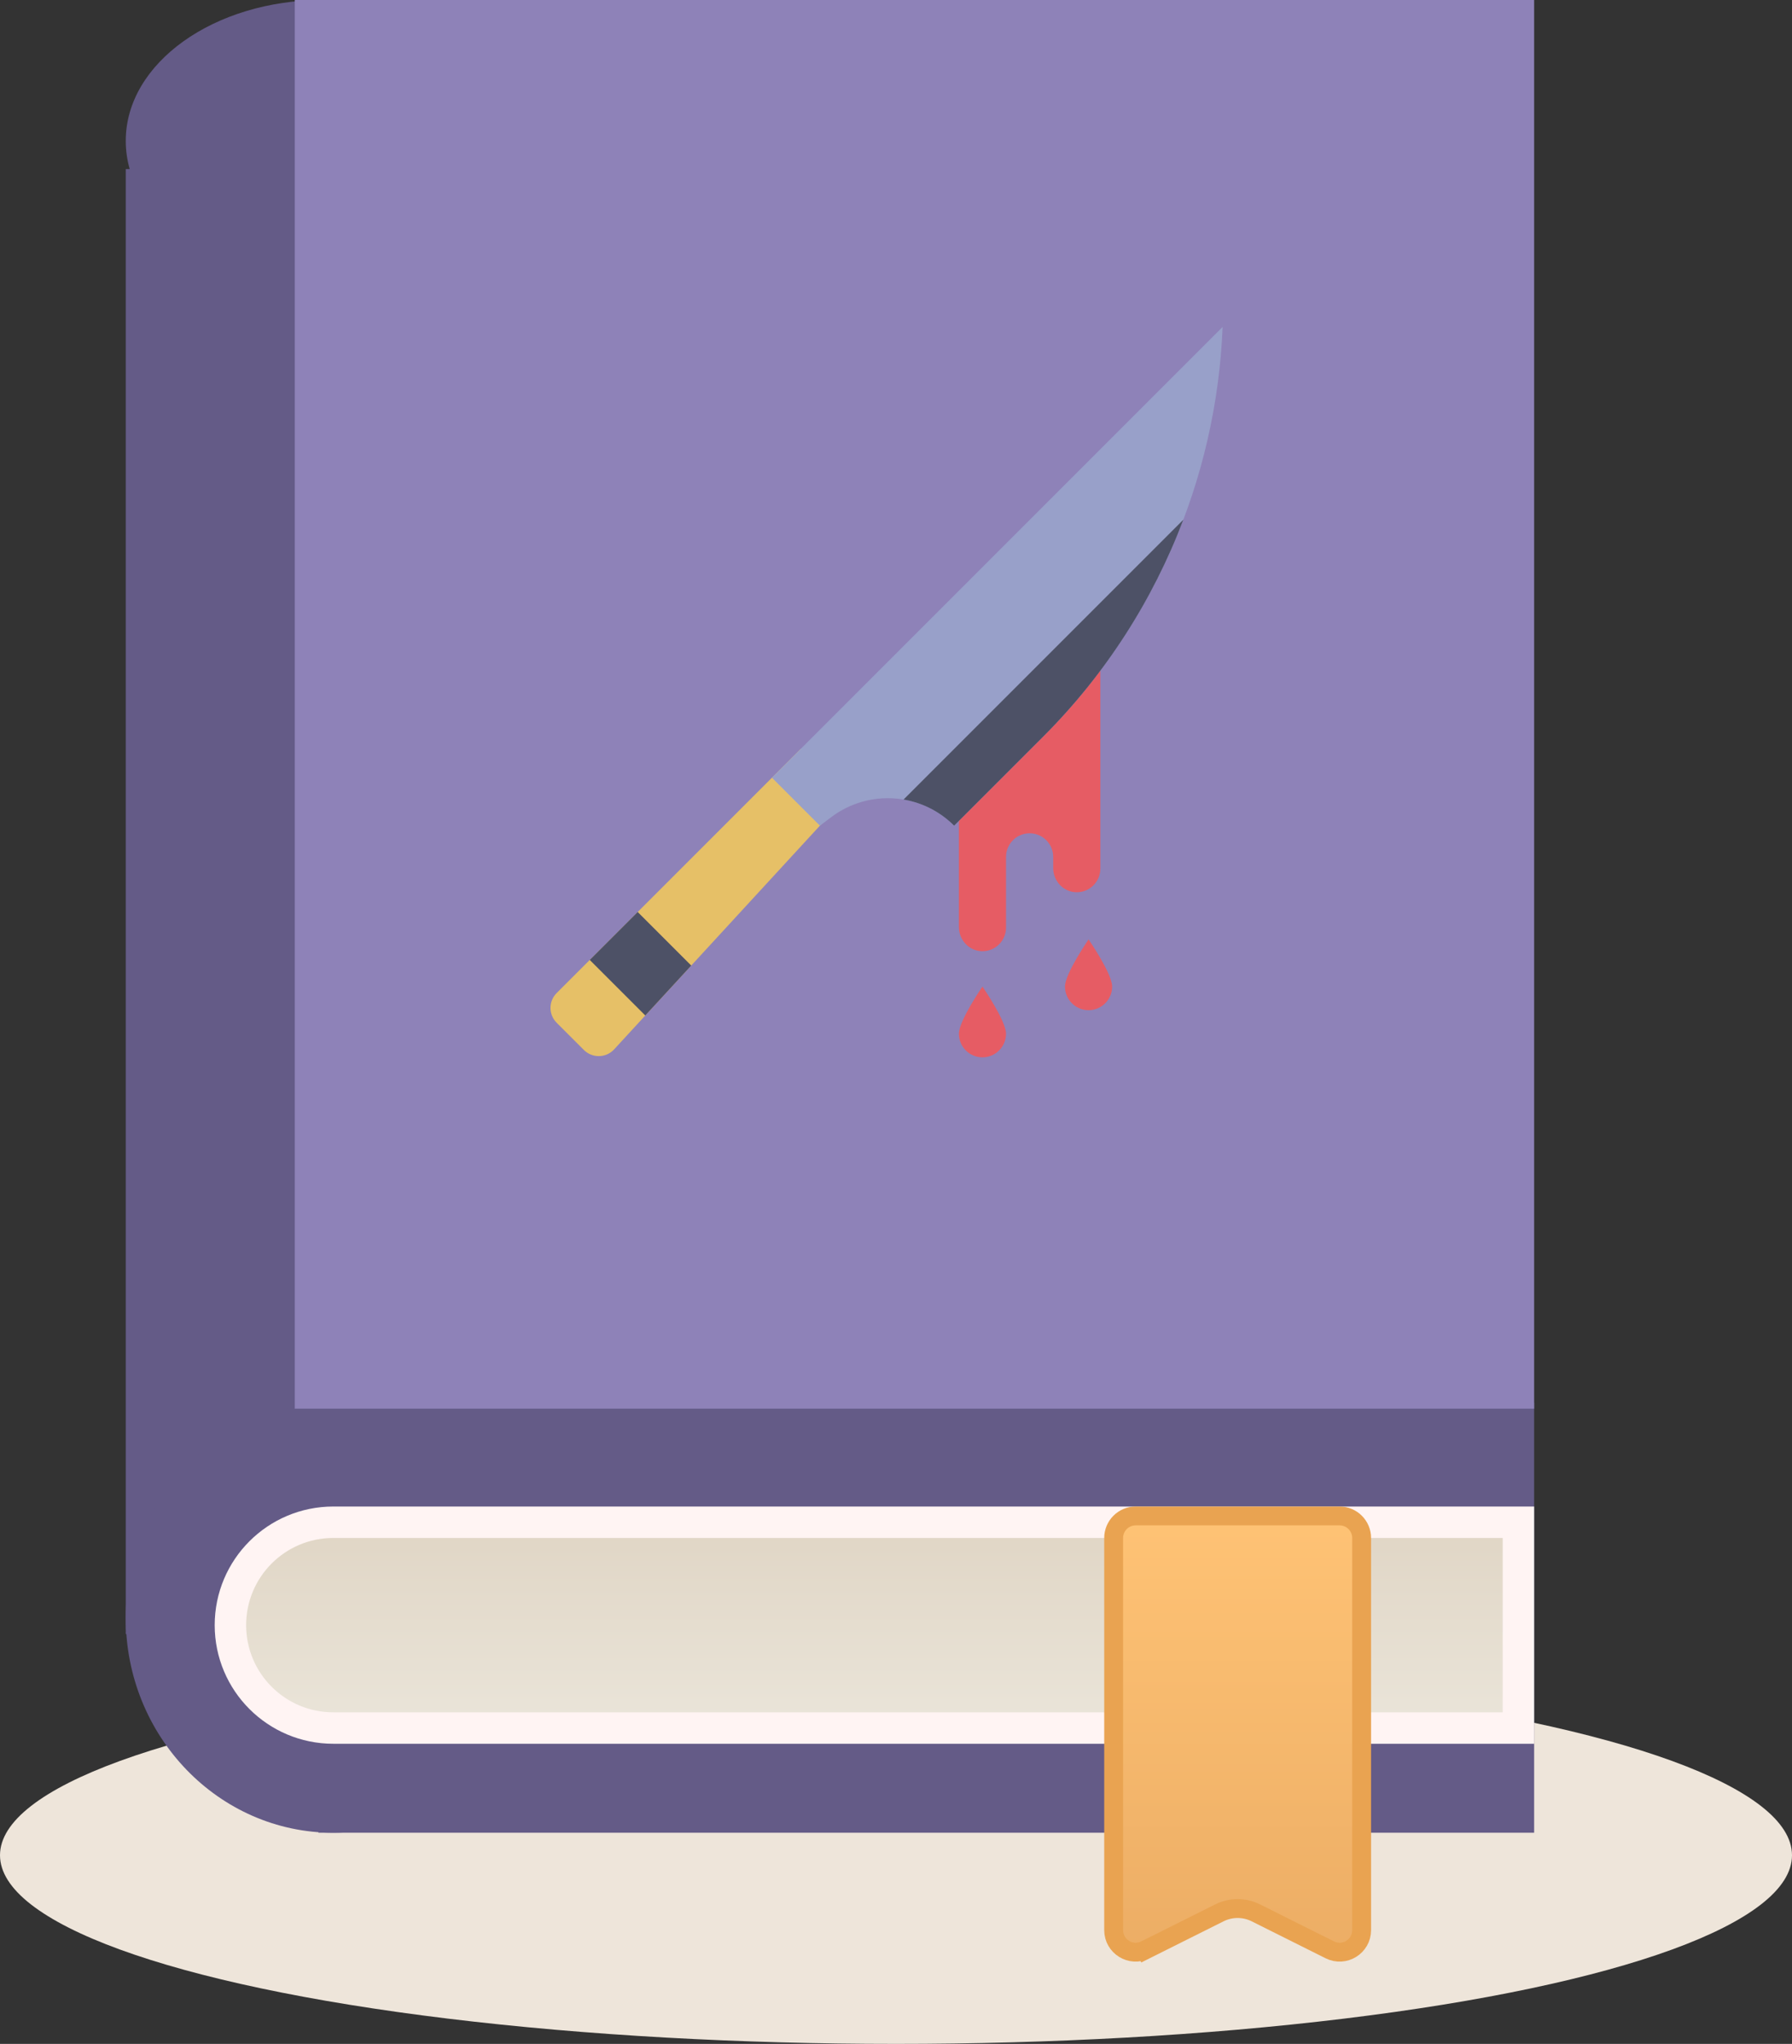 <svg width="57" height="65" viewBox="0 0 57 65" fill="none" xmlns="http://www.w3.org/2000/svg">
<rect x="0" y="0" width="57" height="65" fill="#333333" stroke="none"/>
<ellipse cx="28.5" cy="59" rx="28.5" ry="6" fill="#EEE5DA"/>
<ellipse cx="10.272" cy="4.48" rx="6.272" ry="4.48" fill="#645B87"/>
<rect x="4" y="5.376" width="12.543" height="46.59" fill="#645B87"/>
<ellipse cx="10.602" cy="51.447" rx="6.602" ry="6.838" fill="#645B87"/>
<rect x="10.13" y="44.609" width="38.668" height="13.675" fill="#645B87"/>
<rect x="9.376" width="39.422" height="44.798" fill="#8E82B8"/>
<path d="M7.329 51.683C7.329 49.875 8.794 48.41 10.602 48.41H48.298V54.955H10.602C8.794 54.955 7.329 53.49 7.329 51.683Z" fill="url(#paint0_linear_4_160)" stroke="#FFF4F3"/>
<path d="M35.423 48.91C35.423 48.524 35.736 48.21 36.123 48.21H42.611C42.997 48.21 43.311 48.524 43.311 48.91V61.382C43.311 61.902 42.763 62.241 42.298 62.008L39.948 60.833C39.582 60.65 39.151 60.65 38.785 60.833L36.436 62.008L36.57 62.276L36.436 62.008C35.97 62.241 35.423 61.902 35.423 61.382V48.91Z" fill="url(#paint1_linear_4_160)" stroke="#E9A351" stroke-width="0.6"/>
<path d="M30.5 23.875V29.479C30.5 29.883 30.81 30.23 31.214 30.249C31.645 30.27 32 29.926 32 29.5V27.25C32 26.836 32.336 26.5 32.75 26.5C33.164 26.5 33.5 26.836 33.5 27.25V27.604C33.5 28.008 33.81 28.355 34.214 28.374C34.645 28.395 35 28.051 35 27.625V20.875L30.5 23.875Z" fill="#E65C64"/>
<path d="M26.994 25.343L26.079 26.258L19.535 33.371C19.278 33.65 18.84 33.659 18.572 33.391L17.706 32.525C17.445 32.264 17.445 31.842 17.706 31.581L25.469 23.818L26.994 25.343Z" fill="#E6C067"/>
<path d="M33.188 23.419L30.349 26.258C29.299 25.208 27.636 25.09 26.448 25.981L26.079 26.258L24.554 24.733L38.889 10.398C38.693 15.3 36.657 19.949 33.188 23.419Z" fill="#98A0C9"/>
<path d="M20.284 29.003L21.987 30.706L20.525 32.294L18.759 30.528L20.284 29.003Z" fill="#4D5166"/>
<path d="M30.349 26.258L33.188 23.419C35.16 21.446 36.669 19.092 37.64 16.527L28.74 25.427C29.332 25.527 29.897 25.806 30.349 26.258Z" fill="#4D5166"/>
<path d="M32 32.875C32 33.289 31.664 33.625 31.25 33.625C30.836 33.625 30.5 33.289 30.5 32.875C30.5 32.461 31.25 31.375 31.25 31.375C31.25 31.375 32 32.461 32 32.875Z" fill="#E65C64"/>
<path d="M35.375 31.375C35.375 31.789 35.039 32.125 34.625 32.125C34.211 32.125 33.875 31.789 33.875 31.375C33.875 30.961 34.625 29.875 34.625 29.875C34.625 29.875 35.375 30.961 35.375 31.375Z" fill="#E65C64"/>
<defs>
<linearGradient id="paint0_linear_4_160" x1="27.814" y1="47.91" x2="27.814" y2="55.455" gradientUnits="userSpaceOnUse">
<stop stop-color="#DFD4C3"/>
<stop offset="1" stop-color="#EBE6DB"/>
</linearGradient>
<linearGradient id="paint1_linear_4_160" x1="39.367" y1="47.91" x2="39.367" y2="63" gradientUnits="userSpaceOnUse">
<stop stop-color="#FFC375"/>
<stop offset="1" stop-color="#EBAC64"/>
</linearGradient>
</defs>
</svg>
